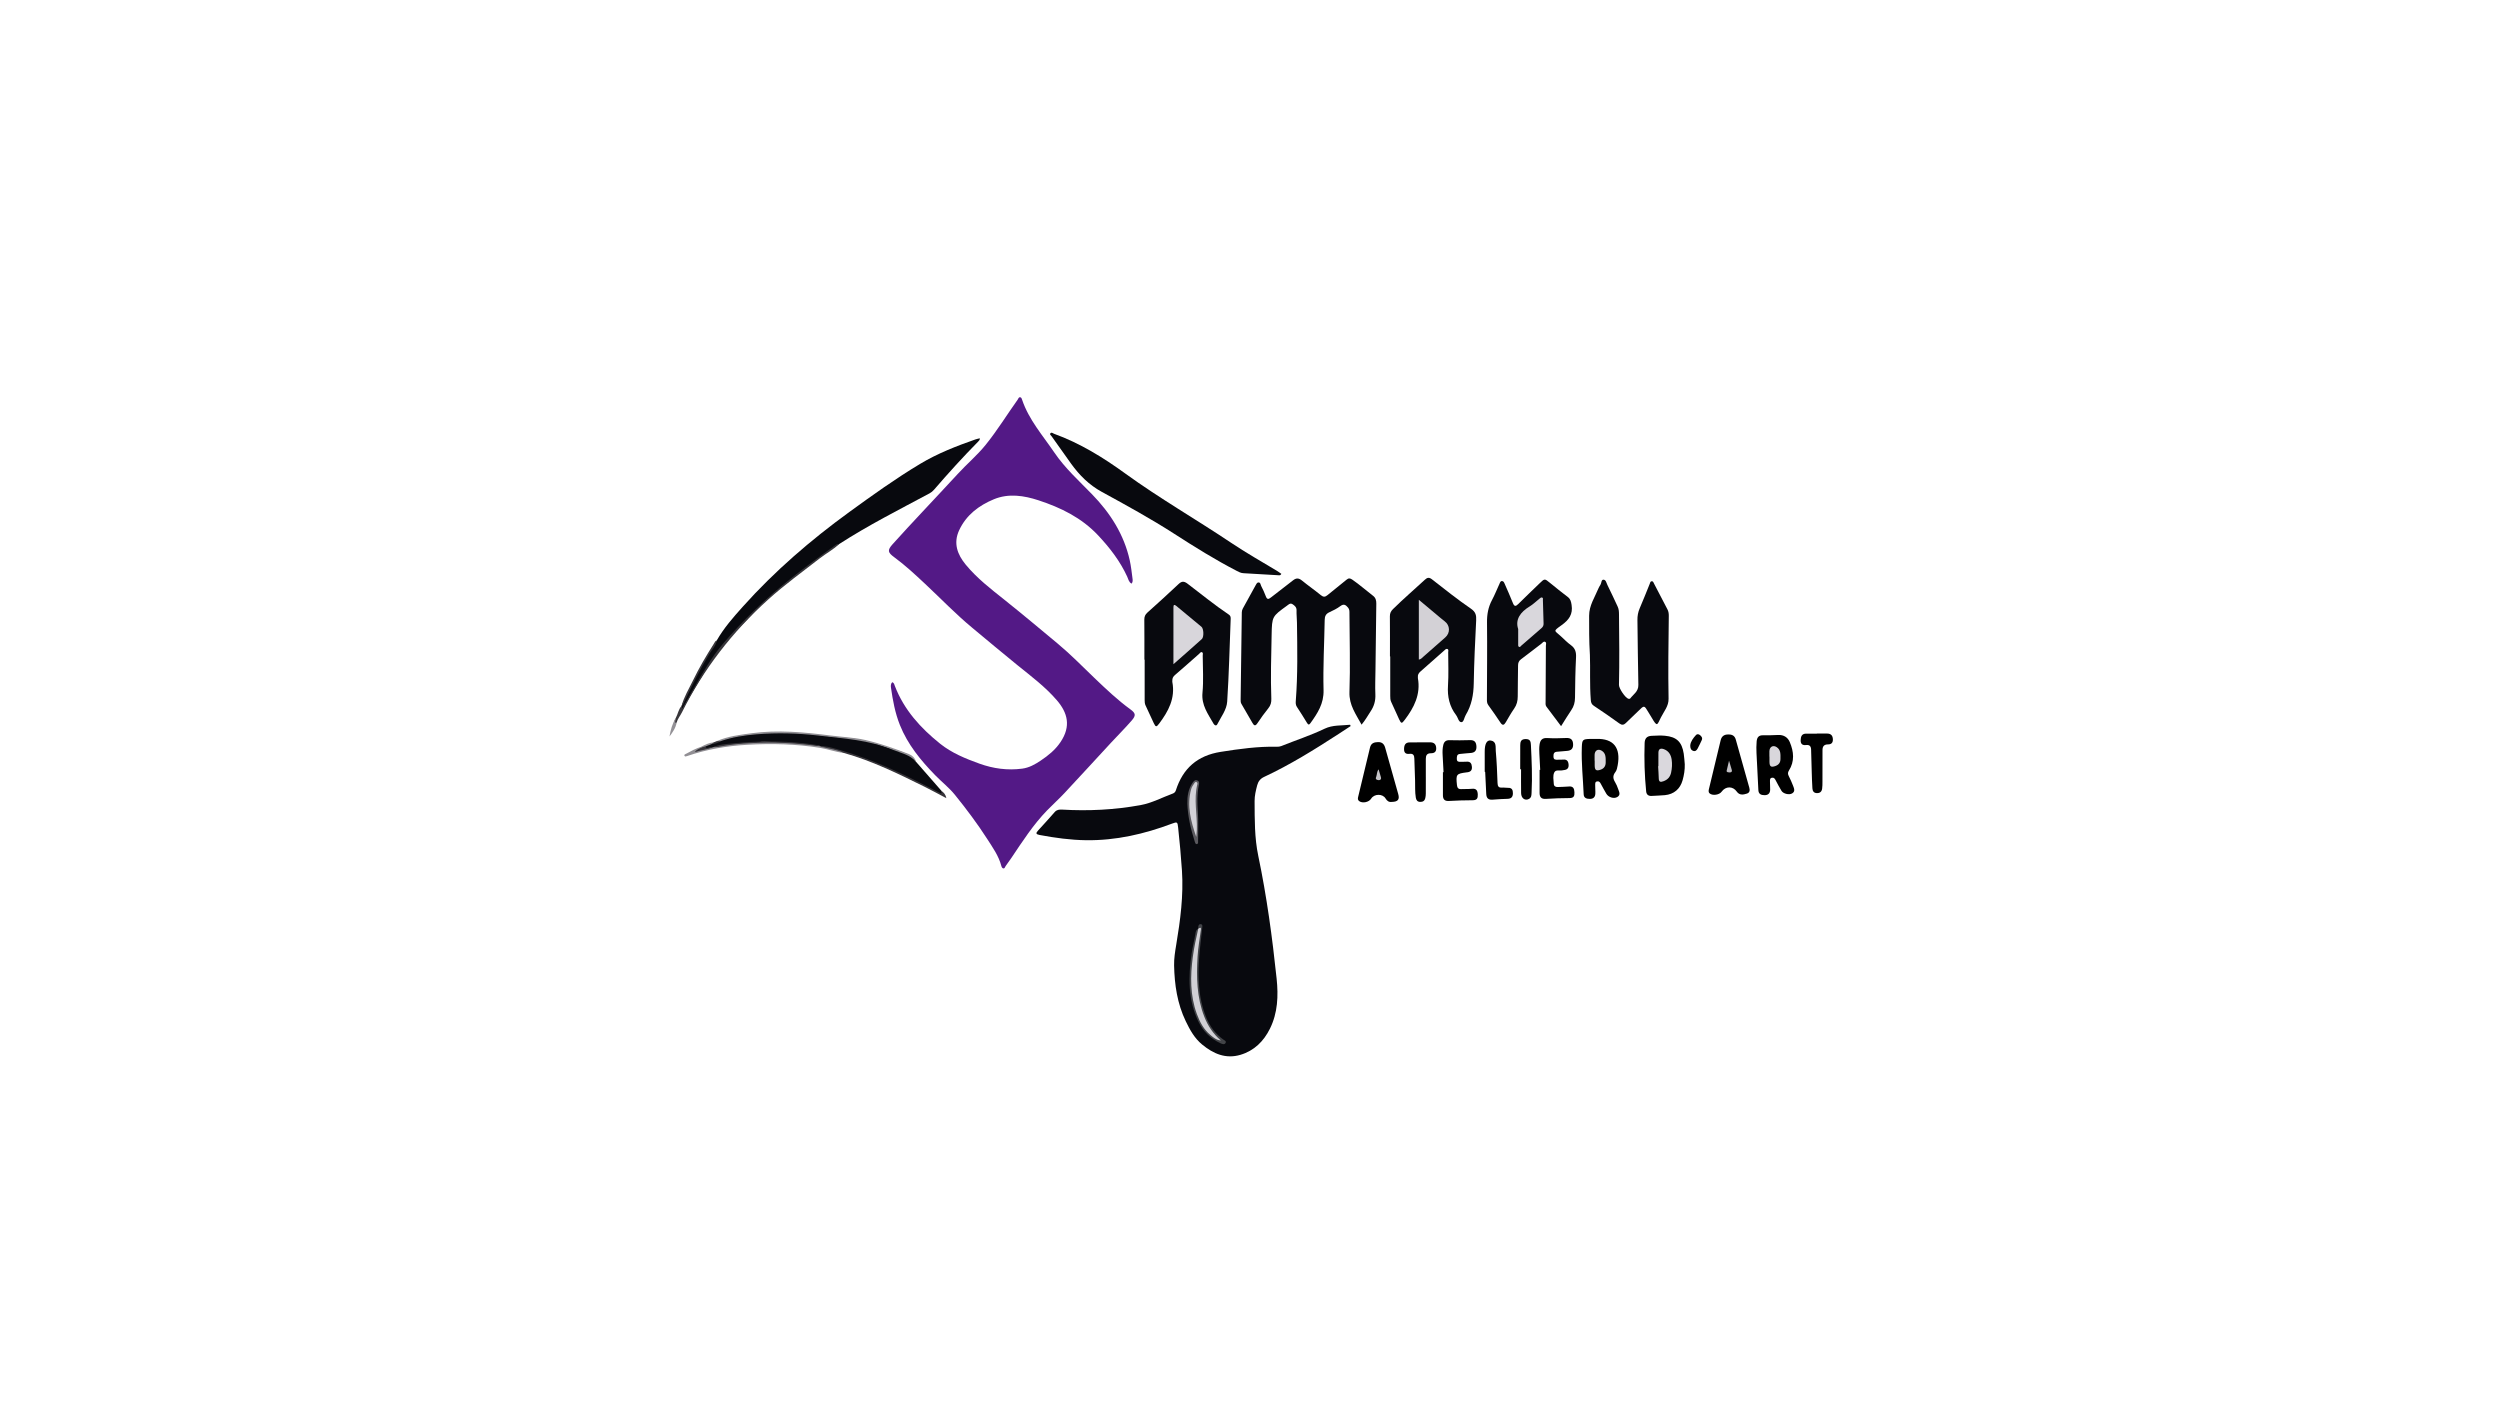 <?xml version="1.0" encoding="UTF-8"?>
<svg xmlns="http://www.w3.org/2000/svg" version="1.1" viewBox="0 0 1920 1080">
  <defs>
    <style>
      .cls-1 {
        fill: #010101;
      }

      .cls-2 {
        fill: #939196;
      }

      .cls-3 {
        fill: #020202;
      }

      .cls-4 {
        fill: #090a0f;
      }

      .cls-5 {
        fill: #08090e;
      }

      .cls-6 {
        fill: #363439;
      }

      .cls-7 {
        fill: #531986;
      }

      .cls-8 {
        fill: #d8d6db;
      }

      .cls-9 {
        fill: #37353a;
      }

      .cls-10 {
        fill: #424448;
      }

      .cls-11 {
        fill: #d3d2d7;
      }

      .cls-12 {
        fill: #dad8dd;
      }

      .cls-13 {
        fill: #5a595e;
      }

      .cls-14 {
        fill: #d1d0d5;
      }

      .cls-15 {
        fill: #d9d7dc;
      }

      .cls-16 {
        fill: #d3d1d6;
      }

      .cls-17 {
        fill: #c3c1c6;
      }

      .cls-18 {
        fill: #c4c3c7;
      }

      .cls-19 {
        fill: #918f94;
      }
    </style>
  </defs>
  <!-- Generator: Adobe Illustrator 28.7.1, SVG Export Plug-In . SVG Version: 1.2.0 Build 142)  -->
  <g>
    <g id="Capa_1">
      <g>
        <path class="cls-7" d="M869,448.24c-2.16-1.26-2.47-3.54-3.31-5.38-5.49-11.92-13.23-21.98-22.25-31.61-12.84-13.71-28.82-21.42-45.91-27.03-10.98-3.6-22.88-5.49-34.19-.81-11.54,4.78-21.28,12.11-26.73,23.87-4.6,9.91-1.31,18.64,5.07,26.37,8.62,10.46,19.41,18.78,29.9,27.13,13.76,10.96,27.22,22.28,40.74,33.52,9.87,8.21,18.88,17.47,28.17,26.36,8.85,8.46,17.7,16.89,27.63,24.11,4.09,2.97,4.42,4.68,1.02,8.6-5.07,5.84-10.57,11.31-15.83,16.99-11.96,12.93-23.83,25.94-35.86,38.8-4.26,4.56-8.94,8.72-13.28,13.21-10.64,10.99-18.89,23.79-27.36,36.42-1.46,2.17-3.02,4.28-4.53,6.41-.48.68-.64,1.88-1.69,1.76-.91-.11-1.36-1.13-1.58-1.95-2.04-7.77-6.66-14.19-10.89-20.78-7.56-11.76-15.97-22.94-24.74-33.79-4.45-5.5-10.16-9.96-15.13-15.05-11.11-11.4-21.12-23.54-27.14-38.6-3.7-9.27-5.45-18.91-6.84-28.68-.2-1.4-.2-2.95.93-4.16,1.53.48,1.67,1.86,2.09,2.97,7.03,18.31,19.8,32.29,34.71,44.24,8.85,7.1,19.54,11.49,30.27,15.34,10.59,3.8,21.49,5.3,32.72,3.83,5.38-.7,9.95-3.28,14.3-6.21,5.8-3.9,11.13-8.18,15.18-14.19,8.24-12.23,5.45-22.53-2.78-32.1-8.9-10.35-19.85-18.53-30.43-27.08-11.65-9.42-23.09-19.09-34.63-28.65-12.7-10.53-24.12-22.43-36.14-33.68-7.66-7.17-15.34-14.32-23.81-20.54-4.89-3.59-5.3-5.28-1.2-9.88,7.57-8.47,15.36-16.75,23.09-25.07,9.01-9.7,18.13-19.3,27.08-29.06,6.92-7.55,14.79-14.14,21.27-22.14,8.96-11.07,16.37-23.2,24.62-34.75.55-.77.77-2.08,2-1.89.94.14,1.2,1.24,1.47,2.04,5.18,15.3,15.79,27.26,24.65,40.32,8.21,12.11,18.96,21.8,29.04,32.18,13.95,14.35,24.53,30.81,28.93,50.67,1.02,4.62,1.53,9.35,2.14,14.05.17,1.28.32,2.72-.78,3.92Z"/>
        <path class="cls-5" d="M1037.28,557.64c-3.05,2-6.1,4.01-9.16,5.99-18.54,12.02-37.28,23.7-57.35,33.07-2.8,1.31-4.47,3.42-5.25,6.4-1.04,4-2.01,7.98-1.99,12.16.08,14.08-.11,28.07,2.83,42.09,6.52,31.13,10.77,62.65,14.09,94.28,1.38,13.17.89,26.29-5.17,38.46-4.79,9.63-12.05,16.87-22.61,20.01-11.33,3.37-20.83-.82-29.42-7.89-5.83-4.79-9.35-11.18-12.59-17.9-6.54-13.59-8.63-28.04-8.95-42.83-.11-5.32.75-10.66,1.64-15.98,3.15-18.82,5.65-37.65,4.39-56.91-.73-11.09-1.77-22.13-2.95-33.17-.45-4.19-.73-4.36-4.55-2.92-21.31,8.03-43.19,13.09-66.12,12.79-12.03-.16-23.87-1.8-35.67-4.01-2.86-.54-3.15-1.33-1.19-3.44,4.33-4.67,8.56-9.43,12.78-14.2,1.58-1.79,3.47-1.99,5.73-1.86,20.15,1.19,40.19.18,60.07-3.43,8.81-1.6,16.68-5.89,24.99-8.95,1.06-.39,1.85-1.21,2.23-2.39,5.4-16.92,16.55-26.74,34.42-29.57,14.35-2.27,28.64-4.26,43.19-3.94,1.1.02,2.29-.09,3.29-.49,11.11-4.47,22.53-8.16,33.35-13.36,6.22-2.99,13-2.32,19.57-3.03.14.33.27.65.41.98Z"/>
        <path class="cls-5" d="M1045.71,556.59c-4.4-8.18-9.67-15.05-9.33-25.04.7-20.09.08-40.23,0-60.35,0-1.6.12-3.17-1.1-4.59-1.73-2-3.18-3.13-5.86-1.14-2.58,1.92-5.54,3.41-8.49,4.75-2.67,1.21-3.52,3.05-3.57,5.86-.3,17.99-1.34,36-.87,53.97.27,10.37-4.61,17.75-10.08,25.35-1.08,1.5-1.73,1.27-2.66-.27-2.5-4.18-5.14-8.27-7.8-12.35-.97-1.49-.89-3.1-.77-4.7,1.55-19.96,1.16-39.95.89-59.93-.04-3.12-.42-6.24-.32-9.36.08-2.44-1.4-3.63-3.06-4.74-1.78-1.19-3.04.23-4.33,1.16-11.37,8.23-11.47,8.23-11.75,22.37-.33,16.36-.84,32.73-.23,49.1.1,2.74-.47,5.02-2.27,7.24-2.99,3.67-5.74,7.55-8.38,11.48-1.67,2.49-2.64,1.96-3.89-.26-2.75-4.89-5.59-9.73-8.43-14.56-.61-1.04-.61-2.16-.6-3.27.28-22.36.56-44.71.9-67.07.01-.96.31-2,.76-2.84,3.2-5.94,6.45-11.84,9.76-17.72.53-.94,1.05-2.28,2.24-2.35,1.64-.09,1.6,1.71,2.12,2.71,1.32,2.55,2.54,5.17,3.53,7.85.96,2.6,2.02,2.53,4.02.93,5.55-4.44,11.32-8.61,16.86-13.06,2.5-2.01,4.46-1.9,6.91.1,4.73,3.86,9.77,7.35,14.5,11.23,1.99,1.63,3.33,1.46,5.17-.07,4.79-3.99,9.75-7.77,14.53-11.77,1.67-1.4,2.75-1.26,4.53-.04,5.57,3.83,10.59,8.33,15.94,12.42,2.02,1.54,2.45,3.66,2.43,5.98-.21,16.99-.43,33.99-.64,50.98-.07,6.25-.35,12.5-.08,18.73.21,4.85-.97,9.01-3.66,13.02-2.2,3.29-4.06,6.8-6.97,10.24Z"/>
        <path class="cls-5" d="M1198.91,557.69c-3.96-5.26-7.64-10.11-11.27-15-.88-1.18-.63-2.64-.62-4,.08-14.24.17-28.48.22-42.72,0-1.05.65-2.47-.59-3.06-1.21-.57-1.96.75-2.81,1.4-5.25,4.01-10.45,8.09-15.75,12.04-1.7,1.27-2.21,2.77-2.22,4.81-.02,7.87-.27,15.74-.24,23.61.01,3.49-.73,6.55-2.77,9.46-2.36,3.36-4.35,6.99-6.46,10.53-1.26,2.12-2.4,2.7-4.04.24-3.03-4.57-6.16-9.09-9.38-13.52-1.08-1.48-1.03-3.02-1.02-4.62.05-19.61.29-39.23.07-58.84-.07-6.17.94-11.76,3.83-17.18,2.17-4.07,3.86-8.39,5.79-12.59.4-.88.69-2.06,1.93-1.99,1.14.06,1.57,1.09,1.97,2.02,2.13,4.93,4.37,9.81,6.33,14.8,1.1,2.81,2.17,2.79,4.16.81,5.4-5.37,10.92-10.62,16.39-15.91,3.88-3.75,3.88-3.69,7.89-.39,4.53,3.72,9.11,7.38,13.78,10.93,2.1,1.6,2.49,3.57,2.89,6.07,1.15,7.15-2.06,11.51-7.6,15.48-7.04,5.05-5.62,3.94-.47,8.73,2.47,2.3,4.85,4.73,7.57,6.7,3.32,2.41,4.11,5.38,3.91,9.35-.52,10.35-.68,20.72-.79,31.08-.04,3.51-.86,6.56-2.85,9.46-2.66,3.88-5.07,7.93-7.84,12.31Z"/>
        <path class="cls-5" d="M1221.04,502.81c-.7-10.95-.57-20.44-.59-29.94-.02-7.85,4.37-14.19,7.19-21.06.38-.92.91-1.78,1.46-2.61.87-1.32.63-3.93,2.22-4,2.07-.09,2.4,2.56,3.19,4.11,2.76,5.46,5.25,11.05,7.86,16.57.89,1.87,1,3.85,1.02,5.85.19,18.11.4,36.22-.02,54.33-.06,2.62,4.84,9.91,7.23,10.59.42.12,1.17.08,1.37-.18,2.46-3.25,6.41-5.37,6.29-10.46-.41-16.6-.43-33.22-.71-49.82-.05-3.19.49-6.12,1.76-9.06,2.69-6.18,5.12-12.47,7.67-18.71.32-.78.42-1.91,1.44-2.02,1.25-.13,1.5,1.09,1.94,1.94,3.4,6.53,6.74,13.09,10.2,19.59.87,1.63,1.09,3.28,1.07,5.05-.26,21.22-.58,42.45-.17,63.67.11,5.64-3.56,9.74-5.87,14.34-2.91,5.8-2.77,7.66-7.02.29-.87-1.51-1.84-2.97-2.72-4.47-3.11-5.26-3.08-5.24-7.55-.82-3.19,3.16-6.45,6.26-9.71,9.35-1.52,1.44-2.91,1.74-4.9.29-6.45-4.7-13.04-9.19-19.68-13.62-1.69-1.13-2.12-2.45-2.27-4.33-.96-12.1-.28-24.22-.69-34.85Z"/>
        <path class="cls-5" d="M1067.48,504.06c0-10.24.07-20.49-.05-30.73-.03-2.34.76-3.94,2.39-5.55,7.92-7.81,16.35-15.04,24.51-22.58,1.87-1.73,3.26-1.96,5.45-.25,9.83,7.67,19.59,15.46,29.86,22.49,3.81,2.61,4.25,5.17,4.05,9.15-.82,16.09-1.58,32.19-1.85,48.29-.15,8.69-1.66,16.81-6.18,24.28-1.15,1.9-1.44,5.44-3.29,5.47-2.17.04-2.62-3.49-4.02-5.32-5.16-6.75-6.84-14.3-6.29-22.77.55-8.46.17-16.98.16-25.47,0-.93.53-2.22-.64-2.66-1.02-.38-1.79.63-2.52,1.28-6.08,5.37-12.13,10.77-18.24,16.11-1.33,1.17-2.05,2.47-1.88,4.24.02.25-.04.51,0,.75,2.24,12.45-2.89,22.55-10.09,32.04-2.26,2.99-2.69,3.07-4.31-.36-2.07-4.41-3.96-8.9-6.05-13.29-.74-1.55-.79-3.11-.78-4.74,0-10.12,0-20.24,0-30.35-.08,0-.15,0-.23,0Z"/>
        <path class="cls-5" d="M878.89,506.62c0-10.25.06-20.5-.05-30.74-.02-2.33.67-3.92,2.44-5.49,8.02-7.15,15.95-14.39,23.77-21.75,2.43-2.29,4.15-2.51,6.99-.36,10.53,7.97,20.74,16.39,31.73,23.75,1.22.81,1.45,1.88,1.4,3.22-.84,21.22-1.31,42.47-2.69,63.65-.41,6.25-4.74,11.71-7.61,17.37-.74,1.46-2.14.83-2.9-.53-4.18-7.41-9.38-14.15-8.46-23.73.91-9.41.21-18.97.18-28.47,0-.93.54-2.22-.66-2.66-.9-.34-1.47.73-2.12,1.3-6.19,5.45-12.33,10.94-18.59,16.3-1.38,1.19-2.01,2.46-1.96,4.19,0,.37-.08.76,0,1.12,2.38,12.47-3,22.46-10.12,31.93-2.08,2.77-2.65,2.81-4.15-.36-2.14-4.52-4.17-9.08-6.31-13.6-.61-1.3-.68-2.63-.68-4.01.01-10.37,0-20.74,0-31.12-.07,0-.15,0-.22,0Z"/>
        <path class="cls-5" d="M550.44,491.91c5.47-9.59,12.72-17.82,20.03-25.98,24.5-27.35,52.14-51.16,81.81-72.71,17.76-12.9,35.6-25.69,54.43-36.99,13.32-7.99,27.75-13.62,42.38-18.74,1.05-.37,2.15-.56,3.43-.88.06,1.22-.61,1.86-1.27,2.52-11.76,11.9-22.98,24.3-33.91,36.97-.99,1.15-2.13,2.09-3.47,2.81-23.41,12.54-47.14,24.53-69.48,38.98-8.98,5.39-17.07,12.03-25.49,18.22-12.23,9.01-23.87,18.73-35.04,29.02-4.95,4.56-9,10.02-13.94,14.61-8.68,8.08-16.45,16.88-22.89,26.93-7.65,11.95-14.94,24.1-21.9,36.46-.33.58-.54,1.73-1.43,1.35-1.02-.43-.56-1.47-.28-2.3l-.02.03c7.87-17.38,16.64-34.28,27.03-50.31Z"/>
        <path class="cls-5" d="M984.09,440.72c-.7,1.25-1.39,1.13-1.97,1.09-9.1-.52-18.19-1.06-27.29-1.6-1.93-.12-3.57-1.03-5.24-1.89-16.42-8.5-32.09-18.27-47.6-28.27-18.06-11.65-36.9-21.96-55.71-32.24-9.95-5.44-17.26-12.83-23.65-21.66-5.04-6.97-9.97-14.02-14.95-21.03-.54-.75-1.81-1.48-.85-2.47.84-.86,1.84.17,2.73.5,19.9,7.21,37.73,18.24,54.71,30.55,26.19,18.99,54.23,35.08,81.06,53.05,11.52,7.72,23.53,14.54,35.39,21.67,1.15.69,2.21,1.51,3.37,2.32Z"/>
        <path class="cls-4" d="M703.49,585.03c6.53,7.46,13.05,14.91,19.58,22.37.21.79,1.29,1.56.51,2.34-.98.99-1.8-.2-2.6-.62-17.25-8.94-34.71-17.41-52.73-24.73-11.48-4.66-23.45-7.51-35.41-10.51-.85-.21-1.74-.07-2.61-.22-.4-.13-.79-.29-1.16-.47-11.72-1.9-23.55-2.56-35.38-2.75-15.1-.23-30.15.82-45.03,3.59-.39.17-.79.31-1.2.41-1.36,0-2.57.81-3.92.76-1.54-.05-2.84-.36-1.68-2.37,1.52-.92,3.17-1.52,4.87-2,2.59-.23,4.85-1.43,7.19-2.4,10.5-3.4,21.35-4.71,32.29-5.54,17.61-1.33,35.05.4,52.47,2.73,4.55.61,9.15.82,13.73,1.28,9.74.97,19.05,3.48,28.21,6.71,4.11,1.45,8.28,2.73,12.43,4.06,4.32,1.39,7.9,3.58,10.45,7.35Z"/>
        <path d="M1293.9,586.99c.12,4.18-.54,8.23-1.66,12.22-1.89,6.74-6.64,10.78-13.6,11.47-3.35.33-6.72.36-10.08.59-2.58.17-4.07-.96-4.32-3.53-1.22-12.31-1.58-24.66-1.17-37.02.12-3.47,1.59-5.47,5.48-5.61,3.37-.12,6.74-.37,10.09-.05,9.03.85,13.05,4.7,14.46,13.75.42,2.7.54,5.45.8,8.18Z"/>
        <path d="M1226.1,567.49c13.01-.39,18.77,6.73,16.29,20.2-.33,1.81-.69,3.88-1.77,5.25-2.16,2.73-1.89,5.09-.21,7.81.97,1.57,1.69,3.34,2.29,5.1.72,2.14,2.26,4.6-.64,6.28-2.7,1.56-6.87.16-8.42-2.58-1.41-2.49-2.87-4.96-4.18-7.5-.62-1.22-1.27-2.16-2.78-1.95-1.82.25-1.53,1.8-1.57,2.92-.08,2.24.26,4.5.1,6.73-.17,2.43-1.56,3.82-4.17,3.81-2.5-.01-4.66-.61-4.78-3.52-.5-12.08-1.86-24.14-1.42-36.26.21-5.77.75-6.11,6.41-6.28,1.62-.05,3.24,0,4.87,0Z"/>
        <path d="M1349.32,584.99c-.02-3.38-.79-9.47-.21-15.59.29-3.1,1.56-4.78,4.93-4.71,3.86.08,7.73-.07,11.6-.23,4.26-.18,7.37,1.79,8.94,5.52,3.07,7.3,3.81,14.72-.69,21.82-.94,1.48-.9,2.66-.16,4.14,1.22,2.44,2.39,4.93,3.34,7.49.76,2.04,1.91,4.4-.79,5.95-2.32,1.33-6.76.2-8.09-2.01-1.6-2.66-3.08-5.4-4.51-8.16-.63-1.21-1.3-2.18-2.81-1.91-1.75.31-1.5,1.81-1.53,2.97-.05,2.12.24,4.24.14,6.35-.12,2.62-1.48,4.09-4.29,4.08-2.73-.01-4.63-.85-4.77-3.95-.3-6.35-.63-12.7-1.09-21.78Z"/>
        <path d="M1327.41,564.08c3.23-.1,4.93,1.3,5.66,3.87,3.48,12.32,6.89,24.66,10.39,36.97.6,2.13.28,3.89-1.86,4.57-2.75.89-5.66,1.45-7.75-1.53-3.05-4.35-8.53-4.29-11.7.12-1.76,2.45-6.95,3.17-9.12,1.27-1.15-1.01-.81-2.34-.54-3.49,2.96-12.46,6.01-24.9,8.98-37.36.82-3.46,3.18-4.49,5.93-4.42Z"/>
        <path d="M1068.73,615.88c-1.97.27-3.48-.73-4.61-2.64-2.25-3.81-8.7-3.71-11.07.12-1.74,2.8-6.69,3.79-9.23,1.88-1.28-.95-1-2.19-.72-3.39,3.01-12.58,6.08-25.14,9.07-37.72.8-3.35,3.08-4.12,6.12-4.2,3.18-.08,4.74,1.51,5.55,4.39,3.3,11.85,6.68,23.69,10.01,35.53,1.18,4.22-.24,5.96-5.11,6.03Z"/>
        <path d="M1108.64,593.07c-.23-4.37-.45-8.73-.7-13.1-.15-2.63-.13-5.23.5-7.82.62-2.55,2-3.75,4.76-3.68,5.24.14,10.5.13,15.74-.05,3.66-.13,4.84,1.74,4.96,5,.12,3.34-1.55,4.73-4.73,4.89-2.61.13-5.21.52-7.83.72-2.47.19-2.5,1.83-2.51,3.72,0,2.17,1.21,2.42,2.92,2.32,1.5-.08,3.01.06,4.49-.08,2.97-.27,3.99,1.32,4.19,3.98.21,2.71-1.16,3.9-3.66,4.17-.12.01-.25.02-.37.03-8.02,1.04-8.33,1.5-7.46,9.78.22,2.1,1.02,3.21,3.28,3.09,2.74-.14,5.51.03,8.24-.25,3.46-.36,4.35,1.47,4.47,4.41.12,2.83-.62,4.41-3.94,4.39-6.12-.03-12.24.25-18.35.56-3.31.17-4.49-1.43-4.48-4.47.03-5.87,0-11.74,0-17.61.15,0,.3,0,.46,0Z"/>
        <path d="M1182.87,591.26c-.21-4.11-.42-8.22-.64-12.33-.13-2.37-.2-4.72.15-7.09.52-3.47,2.02-5.26,5.91-5.02,4.84.3,9.73.16,14.58-.04,3.42-.13,5.08,1.18,5.27,4.65.19,3.5-1.45,5.05-4.78,5.26-2.48.16-4.95.5-7.44.63-2.57.13-2.91,1.62-2.86,3.78.05,2.47,1.57,2.42,3.3,2.35,1.37-.06,2.75.06,4.11-.08,2.94-.29,4.01,1.22,4.21,3.91.2,2.71-1.13,3.9-3.64,4.15-.25.02-.5.06-.74.12-2.23.58-5.4-.7-6.57,1.59-1.34,2.61-.58,5.87-.43,8.85.1,1.87,1.4,2.51,3.12,2.44,2.86-.11,5.74-.16,8.59-.4,3.32-.28,4.02,1.73,4.15,4.39.13,2.67-.3,4.52-3.77,4.5-6.11-.03-12.22.29-18.32.63-3.49.19-4.69-1.51-4.67-4.69.04-5.86.01-11.72.01-17.58.15,0,.3,0,.45,0Z"/>
        <path d="M1095.04,597.01c0,4.12.03,8.24-.02,12.36-.01,1.23-.12,2.5-.42,3.69-.48,1.94-1.77,2.83-3.85,2.8-2.24-.04-3.08-1.37-3.4-3.25-.74-4.33-.43-8.72-.57-13.08-.19-5.61-.45-11.23-.56-16.84-.05-2.57-.81-4.09-3.71-3.74-2.74.33-4.26-.68-4.19-3.72.07-3.05.97-5.09,4.47-5.07,5.12.03,10.24-.02,15.36-.06,2.99-.03,4.69,1.24,4.86,4.37.16,2.98-1.48,4.04-4.12,4.03-2.95,0-3.88,1.63-3.86,4.28.03,4.74,0,9.49,0,14.23Z"/>
        <path d="M1395.36,563.36c2.62,0,5.25-.03,7.87,0,2.86.04,4.31,1.46,4.42,4.4.1,2.73-1.2,3.94-3.78,3.94-2.96,0-4.2,1.52-4.19,4.38.02,8.12,0,16.23-.03,24.35,0,1.75,0,3.51-.24,5.23-.31,2.27-1.6,3.53-4.07,3.45-2.45-.08-3.27-1.68-3.41-3.66-.28-4.24-.39-8.48-.52-12.73-.18-5.62-.34-11.24-.47-16.86-.06-2.57-1.02-4.01-3.86-3.67-2.77.34-4.27-.78-4.17-3.77.1-2.83.88-4.96,4.19-4.99,2.75-.03,5.5,0,8.25,0v-.07Z"/>
        <path d="M1140.27,592.79c0-5.11.04-10.22-.01-15.32-.06-5.9,1.48-9.25,4.63-8.76,4.63.71,3.59,5.09,3.86,8.06.74,8.18,1.07,16.41,1.36,24.62.09,2.53.84,3.69,3.48,3.47,1.48-.12,2.99.25,4.48.19,3.06-.14,3.87,1.6,3.84,4.22-.02,2.7-1.19,4.14-4.04,4.22-3.86.11-7.72.32-11.57.65-3.42.29-4.75-1.33-4.87-4.54-.22-5.6-.54-11.2-.81-16.8-.11,0-.23,0-.34,0Z"/>
        <path class="cls-1" d="M1167.52,590.8c0-6.11-.04-12.21.02-18.32.03-2.63.38-4.81,4.06-4.88,3.7-.08,4.02,2.03,4.15,4.71.59,12.08,1.16,24.17.51,36.27-.1,1.83.03,3.85-1.94,4.96-3.02,1.7-6.04-.4-6.11-4.4-.1-6.11-.03-12.22-.03-18.33-.22,0-.44,0-.66,0Z"/>
        <path class="cls-9" d="M523.42,542.18c.06.37.02.8.21,1.09.8,1.21.88-.15,1.03-.4,3.01-5.18,5.95-10.4,8.94-15.59,6.35-11.01,12.66-22.14,20.81-31.86,15.94-19.01,33.9-36.02,53.37-51.45,10.96-8.68,22.15-17.01,33.55-25.09.96-.68,1.83-1.3,3.06-1-4.51,4.31-10.06,7.21-14.95,11.03-13.27,10.36-26.94,20.2-39.47,31.53-27.45,24.81-49.75,53.48-66.22,86.64-1.31,2.64-3.3,4.93-4.1,7.84-.73,1.25-1.49,1.45-1.7-.2-.15-1.21.57-2.33,1.1-3.43,1.62-2.96,1.98-6.52,4.37-9.11Z"/>
        <path class="cls-19" d="M703.49,585.03c-4.63-5.41-11.39-6.6-17.56-9.13-18.45-7.57-38.03-8.76-57.48-11-15.81-1.82-31.63-2.24-47.46-.95-9.33.76-18.58,2.18-27.5,5.23-1.01.68-2.02.74-3.03,0,8.42-3.75,17.47-4.79,26.46-6.02,20.48-2.81,40.81-.86,61.16,1.73,8.89,1.13,17.88,1.43,26.67,3.46,11.45,2.65,22.5,6.56,33.41,10.82,2.47.96,4.56,2.99,5.34,5.85Z"/>
        <path class="cls-19" d="M648.02,578.26c-6.22-.65-12.09-2.92-18.23-3.9-18.32-2.93-36.73-3.42-55.24-2.39-16.04.89-31.71,3.47-46.91,8.71-.73.25-1.56.62-1.96-.24-.46-.99.59-1.19,1.19-1.52,3.71-2.03,7.43-4.05,11.48-5.35.12.13.24.26.36.38-.06,1.2-.88,1.68-1.75,1.95,3.2-1.95,7.21-.44,10.61-2.06h-.01c10.35-2.02,20.78-3.34,31.34-3.39,2.77-.01,5.36-.99,8.15-.83,13.12.75,26.32.5,39.31,3.01,1.19.23,2.51-.4,3.61.5h0c5.45.69,10.73,2.17,16,3.64.71.2,2.19-.09,2.08,1.49Z"/>
        <path class="cls-6" d="M648.02,578.26c-4.9-2.59-10.43-2.95-15.66-4.38-.82-.22-1.77-.02-2.42-.76,5.73-.23,11.07,1.71,16.41,3.26,23.6,6.85,45.75,17.18,67.48,28.49,2.65,1.38,5.3,2.79,7.98,4.1,2.48,1.21.7-1.15,1.25-1.57,1.69,1.24,3.19,2.62,3.71,5.59-5.87-3.09-11.14-6-16.53-8.67-20.19-10-40.4-19.98-62.23-26.06Z"/>
        <path class="cls-3" d="M1298.12,572.32c.34-2.87,2.23-5.48,4.42-7.84.81-.88,2.04-.73,3.04.07,1.25,1,2.11,2.21,1.38,3.85-.95,2.14-2.02,4.23-3.08,6.32-.72,1.42-1.78,2.58-3.51,1.95-1.69-.61-2.35-2.07-2.25-4.35Z"/>
        <path class="cls-9" d="M550.44,491.91c-.61,4.13-3.66,7-5.67,10.33-7.16,11.83-13.28,24.17-19.14,36.66-.56,1.19-.8,2.67-2.21,3.32,1.86-7.04,5.68-13.21,8.81-19.67,4.73-9.75,10.21-19.09,16.04-28.22.59-.92.92-2.09,2.18-2.41Z"/>
        <path class="cls-2" d="M519.05,551.29c-.18,1.04-.41,2.08-.53,3.12-.13,1.19.68.48,1.13.51-.67,4.13-3.02,7.43-5.48,10.7.84-5.05,2.17-9.92,4.88-14.33Z"/>
        <path class="cls-19" d="M546.63,571.39c-1.45.57-2.89,1.13-4.34,1.7-1.14.54-2.02,2.03-3.58.93-.12-.15-.24-.29-.36-.44,3.14-1.68,6.34-3.2,9.96-3.49.23,1.46-1.14.85-1.69,1.31Z"/>
        <path class="cls-6" d="M546.63,571.39c.56-.44,1.13-.87,1.69-1.31.71-.3,1.43-.6,2.14-.9,1.01,0,2.02,0,3.03,0-2.06,1.44-4.33,2.22-6.86,2.21Z"/>
        <path class="cls-10" d="M920.26,713.28c0-.5-.06-1,0-1.49.14-1.04.51-2.1,1.75-2.05,1.69.07,1.45,1.53,1.35,2.55-.62,6.07-1.42,12.13-1.99,18.2-1.6,17.26-1.64,34.38,4.98,50.84,2.77,6.87,7.01,12.59,13.05,16.97.9.65,2.71,1.25,1.81,2.75-.85,1.42-2.53.78-3.75.22-7.77-3.55-13.5-9.15-17.2-16.93-7.96-16.75-7.69-34.22-5.08-52.01.76-5.19,2.11-10.25,2.91-15.42.23-1.47.53-2.98,2.18-3.63,1.64,2.16.28,4.34-.12,6.41-2.33,11.9-4.05,23.83-3.84,36.02.15,8.64,2.02,16.82,5.08,24.79,2.42,6.32,6.41,11.53,10.8,14.96-4.74-4.53-7.78-11.37-10.09-18.52-4.62-14.28-4.62-28.99-3.6-43.75.41-5.97,1.14-11.9,2.67-17.7.26-1-.04-1.7-.9-2.2Z"/>
        <path class="cls-13" d="M911.88,617.17c-.11-5.72.72-11.17,4.04-16.02.9-1.32,1.94-2.48,3.67-1.73,1.78.78,1.39,2.3,1.06,3.86-1.41,6.64-1.18,13.31-.71,20.07.53,7.57.18,15.2.19,22.81,0,.83.15,1.99-1,2.09-1.07.09-1.28-1.05-1.54-1.85-3.03-9.52-5.35-19.19-5.71-29.23Z"/>
        <path class="cls-15" d="M1165.96,483.1c-2.4-7.32,1.63-12.99,8.83-17.37,2.75-1.67,5.08-4.02,7.62-6.03.57-.45,1.18-1.1,1.98-.78.91.36.54,1.29.56,1.97.18,5.99.29,11.98.52,17.97.06,1.55-.52,2.61-1.62,3.56-5.19,4.49-10.36,9-15.55,13.49-.51.44-.9,1.42-1.8.83-.69-.46-.53-1.34-.53-2.06-.02-3.37,0-6.74,0-11.57Z"/>
        <path class="cls-16" d="M1089.67,460.64c6.17,5.17,11.39,9.55,16.62,13.92,1.05.88,2.11,1.75,3.2,2.57,4.2,3.13,4.44,8.93.51,12.38-5.62,4.94-11.21,9.91-16.85,14.82-.99.87-1.85,2.02-3.48,2.23v-45.93Z"/>
        <path class="cls-8" d="M901.19,510.12c0-15.14-.01-29.49.01-43.85,0-2,.81-2.07,2.24-.88,6.42,5.36,12.91,10.63,19.31,16.01,1.72,1.45,1.99,7.82.25,9.4-7.09,6.42-14.31,12.69-21.82,19.32Z"/>
        <path class="cls-6" d="M629.96,573.12c-13.14-1.62-26.32-2.95-39.56-2.83-12.98.12-25.95.81-38.74,3.32-1.33.26-2.73.16-4.09.23,4.71-2.22,9.92-2.38,14.88-2.89,22.01-2.25,44.02-2.18,65.93,1.34.56.09,1.06.54,1.58.82Z"/>
        <path class="cls-6" d="M538.71,574.01c1.19-.31,2.39-.62,3.58-.93-.51,1.38.29,1.48,1.29,1.27,1.32-.27,2.58-.92,3.99-.52-4.29,1.9-8.99,2.12-13.95,3.8,1.48-2.34,3.64-2.46,5.09-3.63Z"/>
        <path class="cls-12" d="M1273.64,588.45c0-3.48-.05-6.97.02-10.45.06-3,1.85-3.52,4.28-2.61,3.66,1.36,5.38,4.36,5.9,7.98.48,3.33.29,6.69-.44,10.03-.74,3.36-2.67,5.43-5.88,6.6-2.35.86-3.54.54-3.6-2.22-.07-3.11-.32-6.22-.49-9.33.07,0,.14,0,.21,0Z"/>
        <path class="cls-15" d="M1224.65,584.2c0-1.5-.04-2.99,0-4.49.1-3.24,2.49-4.83,5.27-3.28,3.55,1.97,3.24,5.57,3.26,8.94.02,2.78-1.11,4.76-3.85,5.73-3.4,1.2-4.56.44-4.61-3.15-.02-1.25,0-2.49,0-3.74-.02,0-.05,0-.07,0Z"/>
        <path class="cls-15" d="M1358.89,581.07c0-1.37-.03-2.75,0-4.12.09-3.36,2.75-4.98,5.54-3.19,3.38,2.16,2.98,5.74,2.97,9.11,0,2.66-1.23,4.45-3.78,5.39-3.41,1.26-4.61.51-4.67-3.07-.02-1.37,0-2.74,0-4.12h-.07Z"/>
        <path class="cls-17" d="M1327.9,584.19c.86,2.9,1.38,4.77,1.97,6.61.28.89.52,1.86-.47,2.25-.74.29-1.74.22-2.54,0-1.2-.33-.78-1.26-.55-2.14.5-1.86.89-3.75,1.59-6.72Z"/>
        <path class="cls-18" d="M1058.76,590.85c.62,2.07,1.18,3.94,1.73,5.82.26.88.34,1.8-.6,2.28-.8.41-1.71.21-2.51-.15-1.15-.51-.73-1.46-.44-2.23.68-1.79.36-3.89,1.82-5.72Z"/>
        <path class="cls-14" d="M920.26,713.28c1.21-.76,2.35-1.61,2,1-.91,6.79-2.13,13.54-2.54,20.41-.92,15.67-.66,31.16,5.15,46.09,2.77,7.13,6.85,13.24,12.71,18.28-3.27-.19-5.56-2.18-7.86-4.07-5.18-4.26-8.22-9.94-10.49-16.11-5.27-14.35-5.11-29.1-3.14-43.96.97-7.29,2.54-14.47,4.16-21.64h0Z"/>
        <path class="cls-11" d="M918.73,642.75c-4.15-11.96-7.34-23.91-3.95-36.52.47-1.73,1.4-3.18,2.42-4.61.42-.6.85-1.35,1.77-.93.68.31.73,1.02.58,1.62-2.93,11.66.02,23.38-.38,35.06-.06,1.8-.29,3.59-.44,5.38Z"/>
      </g>
    </g>
  </g>
</svg>
